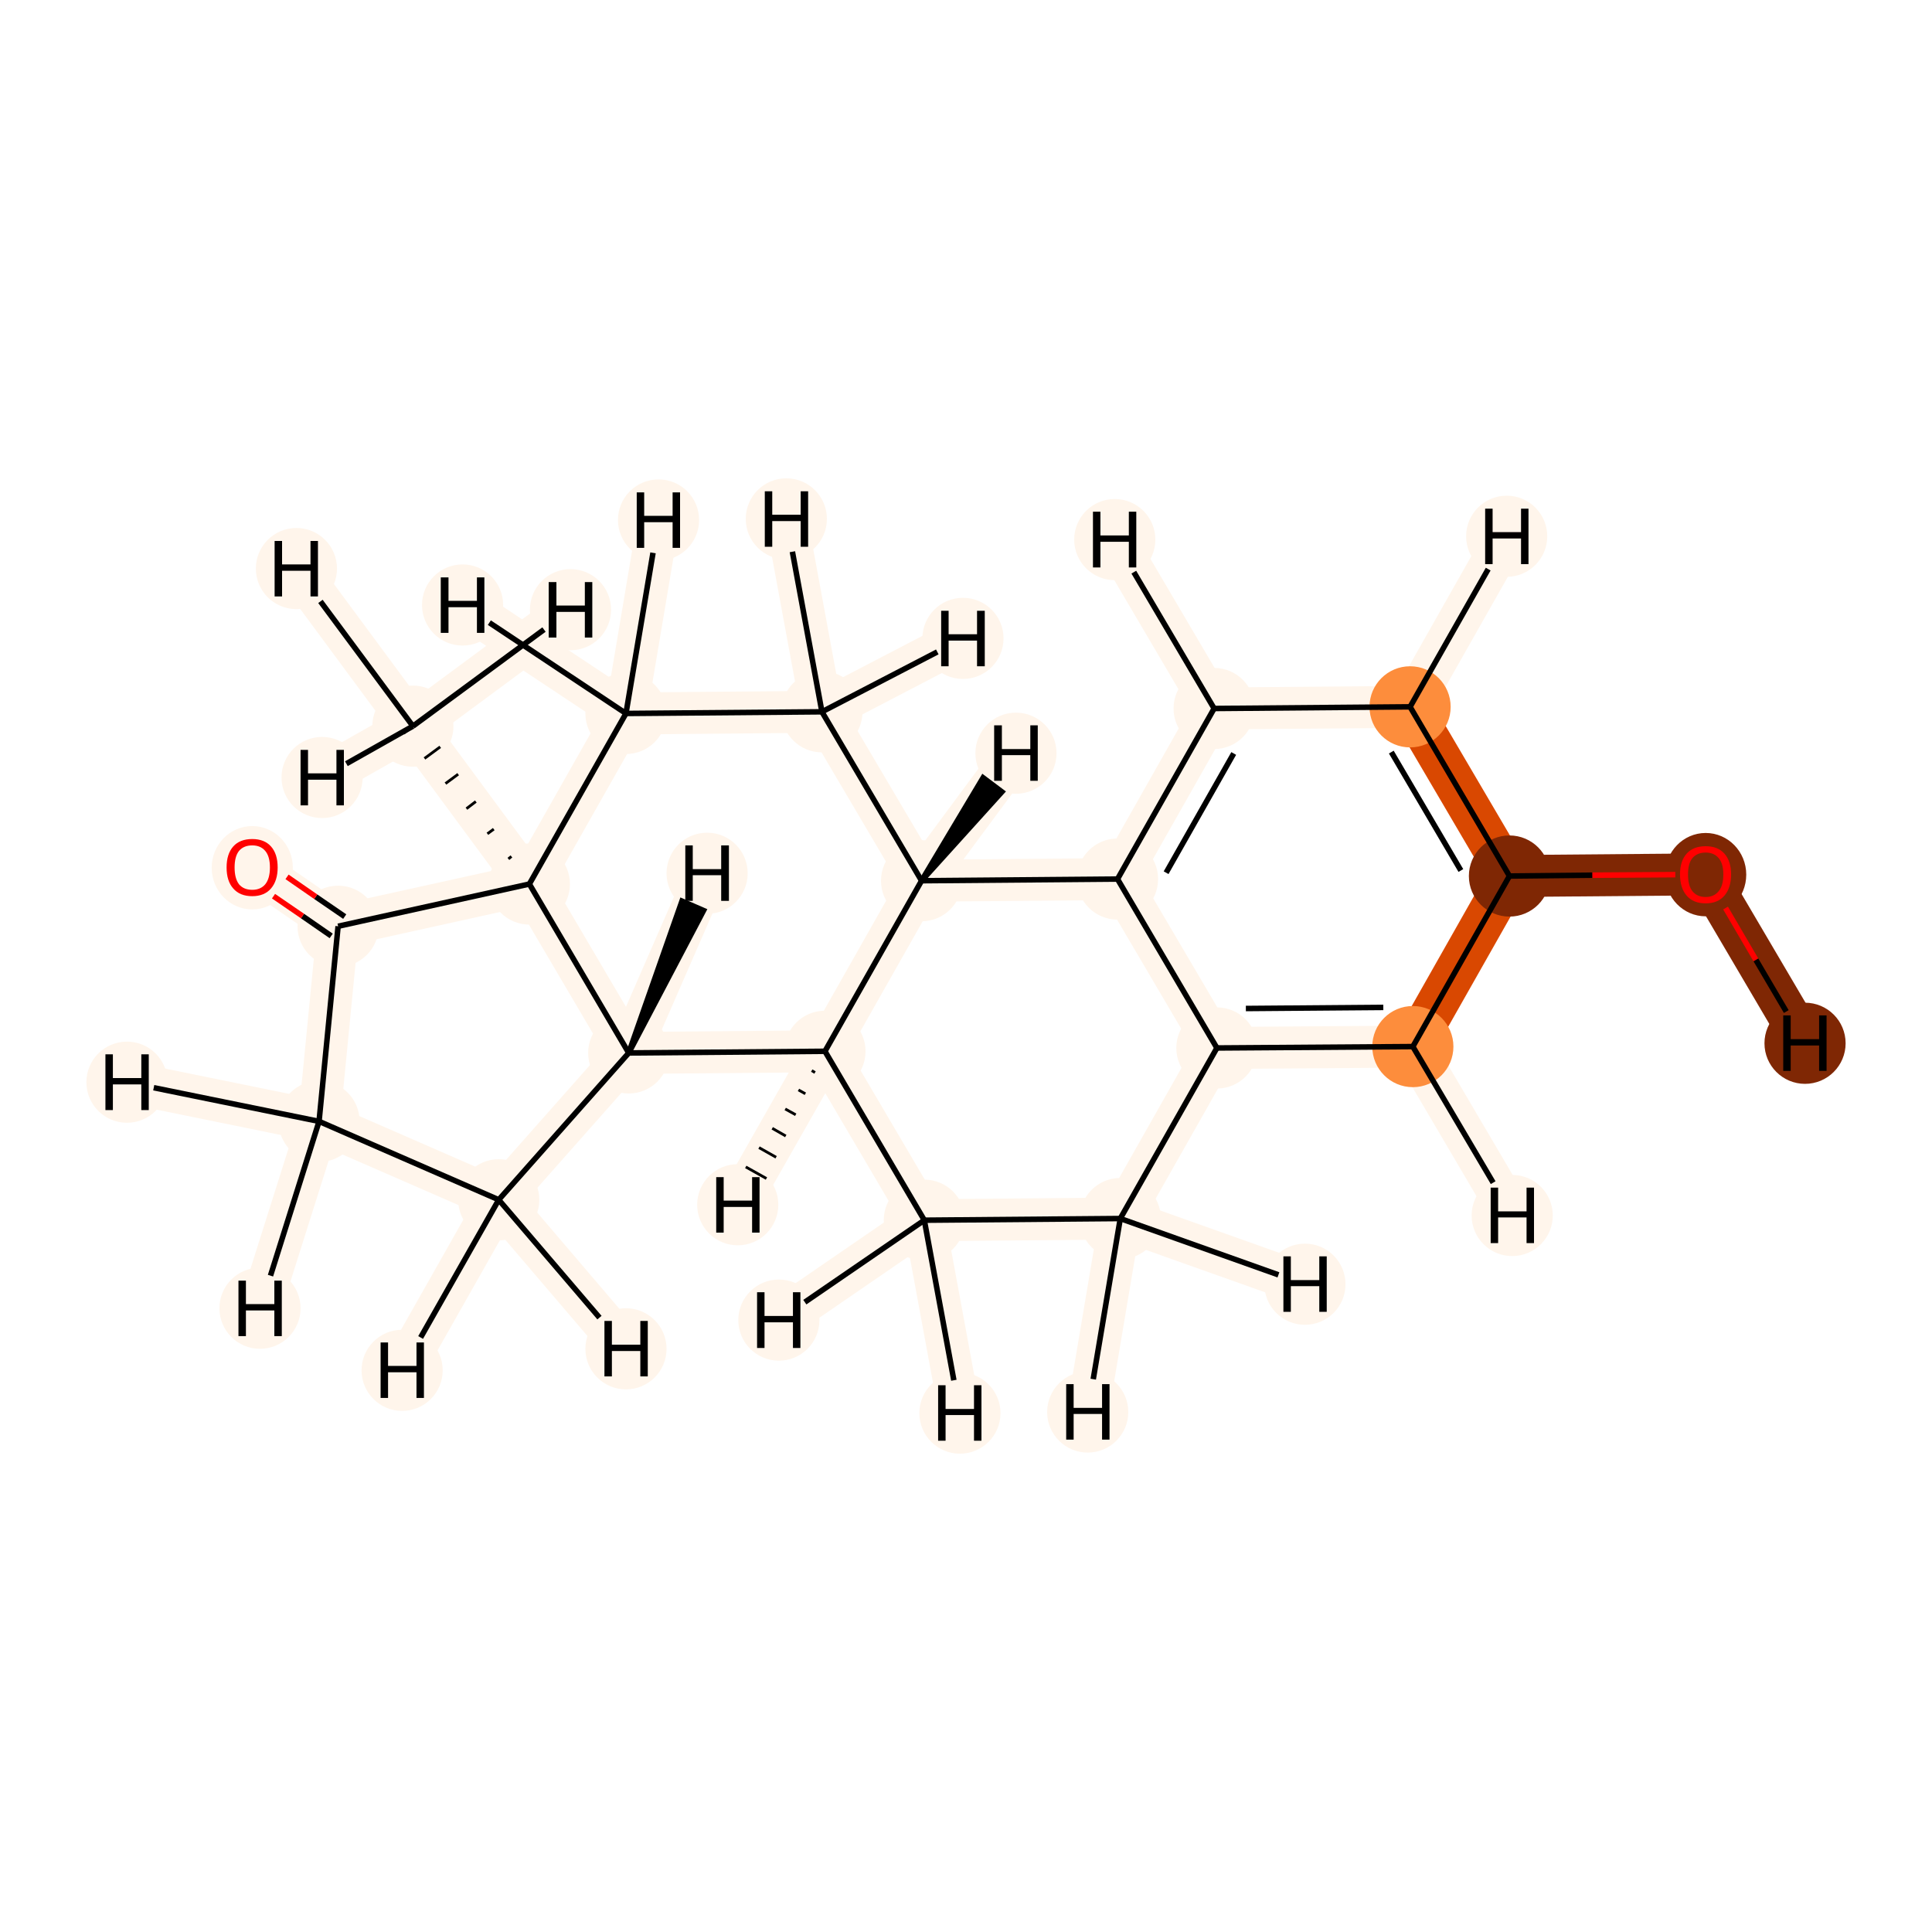 <?xml version='1.0' encoding='iso-8859-1'?>
<svg version='1.1' baseProfile='full'
              xmlns='http://www.w3.org/2000/svg'
                      xmlns:rdkit='http://www.rdkit.org/xml'
                      xmlns:xlink='http://www.w3.org/1999/xlink'
                  xml:space='preserve'
width='700px' height='700px' viewBox='0 0 700 700'>
<!-- END OF HEADER -->
<rect style='opacity:1.0;fill:#FFFFFF;stroke:none' width='700.0' height='700.0' x='0.0' y='0.0'> </rect>
<path d='M 618.0,316.8 L 546.9,317.4' style='fill:none;fill-rule:evenodd;stroke:#7F2704;stroke-width:15.2px;stroke-linecap:butt;stroke-linejoin:miter;stroke-opacity:1' />
<path d='M 618.0,316.8 L 654.0,378.0' style='fill:none;fill-rule:evenodd;stroke:#7F2704;stroke-width:15.2px;stroke-linecap:butt;stroke-linejoin:miter;stroke-opacity:1' />
<path d='M 546.9,317.4 L 510.9,256.1' style='fill:none;fill-rule:evenodd;stroke:#D94801;stroke-width:15.2px;stroke-linecap:butt;stroke-linejoin:miter;stroke-opacity:1' />
<path d='M 546.9,317.4 L 511.9,379.2' style='fill:none;fill-rule:evenodd;stroke:#D94801;stroke-width:15.2px;stroke-linecap:butt;stroke-linejoin:miter;stroke-opacity:1' />
<path d='M 510.9,256.1 L 439.9,256.7' style='fill:none;fill-rule:evenodd;stroke:#FFF5EB;stroke-width:15.2px;stroke-linecap:butt;stroke-linejoin:miter;stroke-opacity:1' />
<path d='M 510.9,256.1 L 545.9,194.3' style='fill:none;fill-rule:evenodd;stroke:#FFF5EB;stroke-width:15.2px;stroke-linecap:butt;stroke-linejoin:miter;stroke-opacity:1' />
<path d='M 439.9,256.7 L 404.9,318.5' style='fill:none;fill-rule:evenodd;stroke:#FFF5EB;stroke-width:15.2px;stroke-linecap:butt;stroke-linejoin:miter;stroke-opacity:1' />
<path d='M 439.9,256.7 L 403.9,195.5' style='fill:none;fill-rule:evenodd;stroke:#FFF5EB;stroke-width:15.2px;stroke-linecap:butt;stroke-linejoin:miter;stroke-opacity:1' />
<path d='M 404.9,318.5 L 440.9,379.7' style='fill:none;fill-rule:evenodd;stroke:#FFF5EB;stroke-width:15.2px;stroke-linecap:butt;stroke-linejoin:miter;stroke-opacity:1' />
<path d='M 404.9,318.5 L 333.9,319.1' style='fill:none;fill-rule:evenodd;stroke:#FFF5EB;stroke-width:15.2px;stroke-linecap:butt;stroke-linejoin:miter;stroke-opacity:1' />
<path d='M 440.9,379.7 L 511.9,379.2' style='fill:none;fill-rule:evenodd;stroke:#FFF5EB;stroke-width:15.2px;stroke-linecap:butt;stroke-linejoin:miter;stroke-opacity:1' />
<path d='M 440.9,379.7 L 405.9,441.5' style='fill:none;fill-rule:evenodd;stroke:#FFF5EB;stroke-width:15.2px;stroke-linecap:butt;stroke-linejoin:miter;stroke-opacity:1' />
<path d='M 511.9,379.2 L 547.9,440.4' style='fill:none;fill-rule:evenodd;stroke:#FFF5EB;stroke-width:15.2px;stroke-linecap:butt;stroke-linejoin:miter;stroke-opacity:1' />
<path d='M 405.9,441.5 L 334.9,442.1' style='fill:none;fill-rule:evenodd;stroke:#FFF5EB;stroke-width:15.2px;stroke-linecap:butt;stroke-linejoin:miter;stroke-opacity:1' />
<path d='M 405.9,441.5 L 394.1,511.6' style='fill:none;fill-rule:evenodd;stroke:#FFF5EB;stroke-width:15.2px;stroke-linecap:butt;stroke-linejoin:miter;stroke-opacity:1' />
<path d='M 405.9,441.5 L 472.8,465.3' style='fill:none;fill-rule:evenodd;stroke:#FFF5EB;stroke-width:15.2px;stroke-linecap:butt;stroke-linejoin:miter;stroke-opacity:1' />
<path d='M 334.9,442.1 L 298.9,380.9' style='fill:none;fill-rule:evenodd;stroke:#FFF5EB;stroke-width:15.2px;stroke-linecap:butt;stroke-linejoin:miter;stroke-opacity:1' />
<path d='M 334.9,442.1 L 282.2,478.3' style='fill:none;fill-rule:evenodd;stroke:#FFF5EB;stroke-width:15.2px;stroke-linecap:butt;stroke-linejoin:miter;stroke-opacity:1' />
<path d='M 334.9,442.1 L 347.8,512.0' style='fill:none;fill-rule:evenodd;stroke:#FFF5EB;stroke-width:15.2px;stroke-linecap:butt;stroke-linejoin:miter;stroke-opacity:1' />
<path d='M 298.9,380.9 L 333.9,319.1' style='fill:none;fill-rule:evenodd;stroke:#FFF5EB;stroke-width:15.2px;stroke-linecap:butt;stroke-linejoin:miter;stroke-opacity:1' />
<path d='M 298.9,380.9 L 227.8,381.5' style='fill:none;fill-rule:evenodd;stroke:#FFF5EB;stroke-width:15.2px;stroke-linecap:butt;stroke-linejoin:miter;stroke-opacity:1' />
<path d='M 298.9,380.9 L 267.3,436.5' style='fill:none;fill-rule:evenodd;stroke:#FFF5EB;stroke-width:15.2px;stroke-linecap:butt;stroke-linejoin:miter;stroke-opacity:1' />
<path d='M 333.9,319.1 L 297.8,257.9' style='fill:none;fill-rule:evenodd;stroke:#FFF5EB;stroke-width:15.2px;stroke-linecap:butt;stroke-linejoin:miter;stroke-opacity:1' />
<path d='M 333.9,319.1 L 368.1,272.9' style='fill:none;fill-rule:evenodd;stroke:#FFF5EB;stroke-width:15.2px;stroke-linecap:butt;stroke-linejoin:miter;stroke-opacity:1' />
<path d='M 297.8,257.9 L 226.8,258.5' style='fill:none;fill-rule:evenodd;stroke:#FFF5EB;stroke-width:15.2px;stroke-linecap:butt;stroke-linejoin:miter;stroke-opacity:1' />
<path d='M 297.8,257.9 L 284.9,188.0' style='fill:none;fill-rule:evenodd;stroke:#FFF5EB;stroke-width:15.2px;stroke-linecap:butt;stroke-linejoin:miter;stroke-opacity:1' />
<path d='M 297.8,257.9 L 348.9,231.3' style='fill:none;fill-rule:evenodd;stroke:#FFF5EB;stroke-width:15.2px;stroke-linecap:butt;stroke-linejoin:miter;stroke-opacity:1' />
<path d='M 226.8,258.5 L 191.8,320.3' style='fill:none;fill-rule:evenodd;stroke:#FFF5EB;stroke-width:15.2px;stroke-linecap:butt;stroke-linejoin:miter;stroke-opacity:1' />
<path d='M 226.8,258.5 L 167.6,219.2' style='fill:none;fill-rule:evenodd;stroke:#FFF5EB;stroke-width:15.2px;stroke-linecap:butt;stroke-linejoin:miter;stroke-opacity:1' />
<path d='M 226.8,258.5 L 238.6,188.4' style='fill:none;fill-rule:evenodd;stroke:#FFF5EB;stroke-width:15.2px;stroke-linecap:butt;stroke-linejoin:miter;stroke-opacity:1' />
<path d='M 191.8,320.3 L 227.8,381.5' style='fill:none;fill-rule:evenodd;stroke:#FFF5EB;stroke-width:15.2px;stroke-linecap:butt;stroke-linejoin:miter;stroke-opacity:1' />
<path d='M 191.8,320.3 L 149.6,263.1' style='fill:none;fill-rule:evenodd;stroke:#FFF5EB;stroke-width:15.2px;stroke-linecap:butt;stroke-linejoin:miter;stroke-opacity:1' />
<path d='M 191.8,320.3 L 122.5,335.6' style='fill:none;fill-rule:evenodd;stroke:#FFF5EB;stroke-width:15.2px;stroke-linecap:butt;stroke-linejoin:miter;stroke-opacity:1' />
<path d='M 227.8,381.5 L 180.7,434.7' style='fill:none;fill-rule:evenodd;stroke:#FFF5EB;stroke-width:15.2px;stroke-linecap:butt;stroke-linejoin:miter;stroke-opacity:1' />
<path d='M 227.8,381.5 L 256.2,316.4' style='fill:none;fill-rule:evenodd;stroke:#FFF5EB;stroke-width:15.2px;stroke-linecap:butt;stroke-linejoin:miter;stroke-opacity:1' />
<path d='M 180.7,434.7 L 115.6,406.3' style='fill:none;fill-rule:evenodd;stroke:#FFF5EB;stroke-width:15.2px;stroke-linecap:butt;stroke-linejoin:miter;stroke-opacity:1' />
<path d='M 180.7,434.7 L 226.8,488.7' style='fill:none;fill-rule:evenodd;stroke:#FFF5EB;stroke-width:15.2px;stroke-linecap:butt;stroke-linejoin:miter;stroke-opacity:1' />
<path d='M 180.7,434.7 L 145.7,496.5' style='fill:none;fill-rule:evenodd;stroke:#FFF5EB;stroke-width:15.2px;stroke-linecap:butt;stroke-linejoin:miter;stroke-opacity:1' />
<path d='M 115.6,406.3 L 122.5,335.6' style='fill:none;fill-rule:evenodd;stroke:#FFF5EB;stroke-width:15.2px;stroke-linecap:butt;stroke-linejoin:miter;stroke-opacity:1' />
<path d='M 115.6,406.3 L 94.2,474.0' style='fill:none;fill-rule:evenodd;stroke:#FFF5EB;stroke-width:15.2px;stroke-linecap:butt;stroke-linejoin:miter;stroke-opacity:1' />
<path d='M 115.6,406.3 L 46.0,392.1' style='fill:none;fill-rule:evenodd;stroke:#FFF5EB;stroke-width:15.2px;stroke-linecap:butt;stroke-linejoin:miter;stroke-opacity:1' />
<path d='M 122.5,335.6 L 91.4,314.2' style='fill:none;fill-rule:evenodd;stroke:#FFF5EB;stroke-width:15.2px;stroke-linecap:butt;stroke-linejoin:miter;stroke-opacity:1' />
<path d='M 149.6,263.1 L 107.4,206.0' style='fill:none;fill-rule:evenodd;stroke:#FFF5EB;stroke-width:15.2px;stroke-linecap:butt;stroke-linejoin:miter;stroke-opacity:1' />
<path d='M 149.6,263.1 L 116.7,281.7' style='fill:none;fill-rule:evenodd;stroke:#FFF5EB;stroke-width:15.2px;stroke-linecap:butt;stroke-linejoin:miter;stroke-opacity:1' />
<path d='M 149.6,263.1 L 206.7,220.9' style='fill:none;fill-rule:evenodd;stroke:#FFF5EB;stroke-width:15.2px;stroke-linecap:butt;stroke-linejoin:miter;stroke-opacity:1' />
<ellipse cx='618.0' cy='316.9' rx='14.2' ry='14.6'  style='fill:#7F2704;fill-rule:evenodd;stroke:#7F2704;stroke-width:1.0px;stroke-linecap:butt;stroke-linejoin:miter;stroke-opacity:1' />
<ellipse cx='546.9' cy='317.4' rx='14.2' ry='14.2'  style='fill:#7F2704;fill-rule:evenodd;stroke:#7F2704;stroke-width:1.0px;stroke-linecap:butt;stroke-linejoin:miter;stroke-opacity:1' />
<ellipse cx='510.9' cy='256.1' rx='14.2' ry='14.2'  style='fill:#FD8D3C;fill-rule:evenodd;stroke:#FD8D3C;stroke-width:1.0px;stroke-linecap:butt;stroke-linejoin:miter;stroke-opacity:1' />
<ellipse cx='439.9' cy='256.7' rx='14.2' ry='14.2'  style='fill:#FFF5EB;fill-rule:evenodd;stroke:#FFF5EB;stroke-width:1.0px;stroke-linecap:butt;stroke-linejoin:miter;stroke-opacity:1' />
<ellipse cx='404.9' cy='318.5' rx='14.2' ry='14.2'  style='fill:#FFF5EB;fill-rule:evenodd;stroke:#FFF5EB;stroke-width:1.0px;stroke-linecap:butt;stroke-linejoin:miter;stroke-opacity:1' />
<ellipse cx='440.9' cy='379.7' rx='14.2' ry='14.2'  style='fill:#FFF5EB;fill-rule:evenodd;stroke:#FFF5EB;stroke-width:1.0px;stroke-linecap:butt;stroke-linejoin:miter;stroke-opacity:1' />
<ellipse cx='511.9' cy='379.2' rx='14.2' ry='14.2'  style='fill:#FD8D3C;fill-rule:evenodd;stroke:#FD8D3C;stroke-width:1.0px;stroke-linecap:butt;stroke-linejoin:miter;stroke-opacity:1' />
<ellipse cx='405.9' cy='441.5' rx='14.2' ry='14.2'  style='fill:#FFF5EB;fill-rule:evenodd;stroke:#FFF5EB;stroke-width:1.0px;stroke-linecap:butt;stroke-linejoin:miter;stroke-opacity:1' />
<ellipse cx='334.9' cy='442.1' rx='14.2' ry='14.2'  style='fill:#FFF5EB;fill-rule:evenodd;stroke:#FFF5EB;stroke-width:1.0px;stroke-linecap:butt;stroke-linejoin:miter;stroke-opacity:1' />
<ellipse cx='298.9' cy='380.9' rx='14.2' ry='14.2'  style='fill:#FFF5EB;fill-rule:evenodd;stroke:#FFF5EB;stroke-width:1.0px;stroke-linecap:butt;stroke-linejoin:miter;stroke-opacity:1' />
<ellipse cx='333.9' cy='319.1' rx='14.2' ry='14.2'  style='fill:#FFF5EB;fill-rule:evenodd;stroke:#FFF5EB;stroke-width:1.0px;stroke-linecap:butt;stroke-linejoin:miter;stroke-opacity:1' />
<ellipse cx='297.8' cy='257.9' rx='14.2' ry='14.2'  style='fill:#FFF5EB;fill-rule:evenodd;stroke:#FFF5EB;stroke-width:1.0px;stroke-linecap:butt;stroke-linejoin:miter;stroke-opacity:1' />
<ellipse cx='226.8' cy='258.5' rx='14.2' ry='14.2'  style='fill:#FFF5EB;fill-rule:evenodd;stroke:#FFF5EB;stroke-width:1.0px;stroke-linecap:butt;stroke-linejoin:miter;stroke-opacity:1' />
<ellipse cx='191.8' cy='320.3' rx='14.2' ry='14.2'  style='fill:#FFF5EB;fill-rule:evenodd;stroke:#FFF5EB;stroke-width:1.0px;stroke-linecap:butt;stroke-linejoin:miter;stroke-opacity:1' />
<ellipse cx='227.8' cy='381.5' rx='14.2' ry='14.2'  style='fill:#FFF5EB;fill-rule:evenodd;stroke:#FFF5EB;stroke-width:1.0px;stroke-linecap:butt;stroke-linejoin:miter;stroke-opacity:1' />
<ellipse cx='180.7' cy='434.7' rx='14.2' ry='14.2'  style='fill:#FFF5EB;fill-rule:evenodd;stroke:#FFF5EB;stroke-width:1.0px;stroke-linecap:butt;stroke-linejoin:miter;stroke-opacity:1' />
<ellipse cx='115.6' cy='406.3' rx='14.2' ry='14.2'  style='fill:#FFF5EB;fill-rule:evenodd;stroke:#FFF5EB;stroke-width:1.0px;stroke-linecap:butt;stroke-linejoin:miter;stroke-opacity:1' />
<ellipse cx='122.5' cy='335.6' rx='14.2' ry='14.2'  style='fill:#FFF5EB;fill-rule:evenodd;stroke:#FFF5EB;stroke-width:1.0px;stroke-linecap:butt;stroke-linejoin:miter;stroke-opacity:1' />
<ellipse cx='91.4' cy='314.4' rx='14.2' ry='14.6'  style='fill:#FFF5EB;fill-rule:evenodd;stroke:#FFF5EB;stroke-width:1.0px;stroke-linecap:butt;stroke-linejoin:miter;stroke-opacity:1' />
<ellipse cx='149.6' cy='263.1' rx='14.2' ry='14.2'  style='fill:#FFF5EB;fill-rule:evenodd;stroke:#FFF5EB;stroke-width:1.0px;stroke-linecap:butt;stroke-linejoin:miter;stroke-opacity:1' />
<ellipse cx='654.0' cy='378.0' rx='14.2' ry='14.2'  style='fill:#7F2704;fill-rule:evenodd;stroke:#7F2704;stroke-width:1.0px;stroke-linecap:butt;stroke-linejoin:miter;stroke-opacity:1' />
<ellipse cx='545.9' cy='194.3' rx='14.2' ry='14.2'  style='fill:#FFF5EB;fill-rule:evenodd;stroke:#FFF5EB;stroke-width:1.0px;stroke-linecap:butt;stroke-linejoin:miter;stroke-opacity:1' />
<ellipse cx='403.9' cy='195.5' rx='14.2' ry='14.2'  style='fill:#FFF5EB;fill-rule:evenodd;stroke:#FFF5EB;stroke-width:1.0px;stroke-linecap:butt;stroke-linejoin:miter;stroke-opacity:1' />
<ellipse cx='547.9' cy='440.4' rx='14.2' ry='14.2'  style='fill:#FFF5EB;fill-rule:evenodd;stroke:#FFF5EB;stroke-width:1.0px;stroke-linecap:butt;stroke-linejoin:miter;stroke-opacity:1' />
<ellipse cx='394.1' cy='511.6' rx='14.2' ry='14.2'  style='fill:#FFF5EB;fill-rule:evenodd;stroke:#FFF5EB;stroke-width:1.0px;stroke-linecap:butt;stroke-linejoin:miter;stroke-opacity:1' />
<ellipse cx='472.8' cy='465.3' rx='14.2' ry='14.2'  style='fill:#FFF5EB;fill-rule:evenodd;stroke:#FFF5EB;stroke-width:1.0px;stroke-linecap:butt;stroke-linejoin:miter;stroke-opacity:1' />
<ellipse cx='282.2' cy='478.3' rx='14.2' ry='14.2'  style='fill:#FFF5EB;fill-rule:evenodd;stroke:#FFF5EB;stroke-width:1.0px;stroke-linecap:butt;stroke-linejoin:miter;stroke-opacity:1' />
<ellipse cx='347.8' cy='512.0' rx='14.2' ry='14.2'  style='fill:#FFF5EB;fill-rule:evenodd;stroke:#FFF5EB;stroke-width:1.0px;stroke-linecap:butt;stroke-linejoin:miter;stroke-opacity:1' />
<ellipse cx='267.3' cy='436.5' rx='14.2' ry='14.2'  style='fill:#FFF5EB;fill-rule:evenodd;stroke:#FFF5EB;stroke-width:1.0px;stroke-linecap:butt;stroke-linejoin:miter;stroke-opacity:1' />
<ellipse cx='368.1' cy='272.9' rx='14.2' ry='14.2'  style='fill:#FFF5EB;fill-rule:evenodd;stroke:#FFF5EB;stroke-width:1.0px;stroke-linecap:butt;stroke-linejoin:miter;stroke-opacity:1' />
<ellipse cx='284.9' cy='188.0' rx='14.2' ry='14.2'  style='fill:#FFF5EB;fill-rule:evenodd;stroke:#FFF5EB;stroke-width:1.0px;stroke-linecap:butt;stroke-linejoin:miter;stroke-opacity:1' />
<ellipse cx='348.9' cy='231.3' rx='14.2' ry='14.2'  style='fill:#FFF5EB;fill-rule:evenodd;stroke:#FFF5EB;stroke-width:1.0px;stroke-linecap:butt;stroke-linejoin:miter;stroke-opacity:1' />
<ellipse cx='167.6' cy='219.2' rx='14.2' ry='14.2'  style='fill:#FFF5EB;fill-rule:evenodd;stroke:#FFF5EB;stroke-width:1.0px;stroke-linecap:butt;stroke-linejoin:miter;stroke-opacity:1' />
<ellipse cx='238.6' cy='188.4' rx='14.2' ry='14.2'  style='fill:#FFF5EB;fill-rule:evenodd;stroke:#FFF5EB;stroke-width:1.0px;stroke-linecap:butt;stroke-linejoin:miter;stroke-opacity:1' />
<ellipse cx='256.2' cy='316.4' rx='14.2' ry='14.2'  style='fill:#FFF5EB;fill-rule:evenodd;stroke:#FFF5EB;stroke-width:1.0px;stroke-linecap:butt;stroke-linejoin:miter;stroke-opacity:1' />
<ellipse cx='226.8' cy='488.7' rx='14.2' ry='14.2'  style='fill:#FFF5EB;fill-rule:evenodd;stroke:#FFF5EB;stroke-width:1.0px;stroke-linecap:butt;stroke-linejoin:miter;stroke-opacity:1' />
<ellipse cx='145.7' cy='496.5' rx='14.2' ry='14.2'  style='fill:#FFF5EB;fill-rule:evenodd;stroke:#FFF5EB;stroke-width:1.0px;stroke-linecap:butt;stroke-linejoin:miter;stroke-opacity:1' />
<ellipse cx='94.2' cy='474.0' rx='14.2' ry='14.2'  style='fill:#FFF5EB;fill-rule:evenodd;stroke:#FFF5EB;stroke-width:1.0px;stroke-linecap:butt;stroke-linejoin:miter;stroke-opacity:1' />
<ellipse cx='46.0' cy='392.1' rx='14.2' ry='14.2'  style='fill:#FFF5EB;fill-rule:evenodd;stroke:#FFF5EB;stroke-width:1.0px;stroke-linecap:butt;stroke-linejoin:miter;stroke-opacity:1' />
<ellipse cx='107.4' cy='206.0' rx='14.2' ry='14.2'  style='fill:#FFF5EB;fill-rule:evenodd;stroke:#FFF5EB;stroke-width:1.0px;stroke-linecap:butt;stroke-linejoin:miter;stroke-opacity:1' />
<ellipse cx='116.7' cy='281.7' rx='14.2' ry='14.2'  style='fill:#FFF5EB;fill-rule:evenodd;stroke:#FFF5EB;stroke-width:1.0px;stroke-linecap:butt;stroke-linejoin:miter;stroke-opacity:1' />
<ellipse cx='206.7' cy='220.9' rx='14.2' ry='14.2'  style='fill:#FFF5EB;fill-rule:evenodd;stroke:#FFF5EB;stroke-width:1.0px;stroke-linecap:butt;stroke-linejoin:miter;stroke-opacity:1' />
<path class='bond-0 atom-0 atom-1' d='M 607.0,316.9 L 576.9,317.1' style='fill:none;fill-rule:evenodd;stroke:#FF0000;stroke-width:2.0px;stroke-linecap:butt;stroke-linejoin:miter;stroke-opacity:1' />
<path class='bond-0 atom-0 atom-1' d='M 576.9,317.1 L 546.9,317.4' style='fill:none;fill-rule:evenodd;stroke:#000000;stroke-width:2.0px;stroke-linecap:butt;stroke-linejoin:miter;stroke-opacity:1' />
<path class='bond-23 atom-0 atom-20' d='M 625.2,329.0 L 636.2,347.8' style='fill:none;fill-rule:evenodd;stroke:#FF0000;stroke-width:2.0px;stroke-linecap:butt;stroke-linejoin:miter;stroke-opacity:1' />
<path class='bond-23 atom-0 atom-20' d='M 636.2,347.8 L 647.2,366.5' style='fill:none;fill-rule:evenodd;stroke:#000000;stroke-width:2.0px;stroke-linecap:butt;stroke-linejoin:miter;stroke-opacity:1' />
<path class='bond-1 atom-1 atom-2' d='M 546.9,317.4 L 510.9,256.1' style='fill:none;fill-rule:evenodd;stroke:#000000;stroke-width:2.0px;stroke-linecap:butt;stroke-linejoin:miter;stroke-opacity:1' />
<path class='bond-1 atom-1 atom-2' d='M 529.3,315.4 L 504.1,272.5' style='fill:none;fill-rule:evenodd;stroke:#000000;stroke-width:2.0px;stroke-linecap:butt;stroke-linejoin:miter;stroke-opacity:1' />
<path class='bond-19 atom-6 atom-1' d='M 511.9,379.2 L 546.9,317.4' style='fill:none;fill-rule:evenodd;stroke:#000000;stroke-width:2.0px;stroke-linecap:butt;stroke-linejoin:miter;stroke-opacity:1' />
<path class='bond-2 atom-2 atom-3' d='M 510.9,256.1 L 439.9,256.7' style='fill:none;fill-rule:evenodd;stroke:#000000;stroke-width:2.0px;stroke-linecap:butt;stroke-linejoin:miter;stroke-opacity:1' />
<path class='bond-24 atom-2 atom-21' d='M 510.9,256.1 L 539.2,206.2' style='fill:none;fill-rule:evenodd;stroke:#000000;stroke-width:2.0px;stroke-linecap:butt;stroke-linejoin:miter;stroke-opacity:1' />
<path class='bond-3 atom-3 atom-4' d='M 439.9,256.7 L 404.9,318.5' style='fill:none;fill-rule:evenodd;stroke:#000000;stroke-width:2.0px;stroke-linecap:butt;stroke-linejoin:miter;stroke-opacity:1' />
<path class='bond-3 atom-3 atom-4' d='M 447.0,273.0 L 422.5,316.2' style='fill:none;fill-rule:evenodd;stroke:#000000;stroke-width:2.0px;stroke-linecap:butt;stroke-linejoin:miter;stroke-opacity:1' />
<path class='bond-25 atom-3 atom-22' d='M 439.9,256.7 L 410.8,207.3' style='fill:none;fill-rule:evenodd;stroke:#000000;stroke-width:2.0px;stroke-linecap:butt;stroke-linejoin:miter;stroke-opacity:1' />
<path class='bond-4 atom-4 atom-5' d='M 404.9,318.5 L 440.9,379.7' style='fill:none;fill-rule:evenodd;stroke:#000000;stroke-width:2.0px;stroke-linecap:butt;stroke-linejoin:miter;stroke-opacity:1' />
<path class='bond-21 atom-10 atom-4' d='M 333.9,319.1 L 404.9,318.5' style='fill:none;fill-rule:evenodd;stroke:#000000;stroke-width:2.0px;stroke-linecap:butt;stroke-linejoin:miter;stroke-opacity:1' />
<path class='bond-5 atom-5 atom-6' d='M 440.9,379.7 L 511.9,379.2' style='fill:none;fill-rule:evenodd;stroke:#000000;stroke-width:2.0px;stroke-linecap:butt;stroke-linejoin:miter;stroke-opacity:1' />
<path class='bond-5 atom-5 atom-6' d='M 451.4,365.4 L 501.2,365.0' style='fill:none;fill-rule:evenodd;stroke:#000000;stroke-width:2.0px;stroke-linecap:butt;stroke-linejoin:miter;stroke-opacity:1' />
<path class='bond-6 atom-5 atom-7' d='M 440.9,379.7 L 405.9,441.5' style='fill:none;fill-rule:evenodd;stroke:#000000;stroke-width:2.0px;stroke-linecap:butt;stroke-linejoin:miter;stroke-opacity:1' />
<path class='bond-26 atom-6 atom-23' d='M 511.9,379.2 L 541.0,428.5' style='fill:none;fill-rule:evenodd;stroke:#000000;stroke-width:2.0px;stroke-linecap:butt;stroke-linejoin:miter;stroke-opacity:1' />
<path class='bond-7 atom-7 atom-8' d='M 405.9,441.5 L 334.9,442.1' style='fill:none;fill-rule:evenodd;stroke:#000000;stroke-width:2.0px;stroke-linecap:butt;stroke-linejoin:miter;stroke-opacity:1' />
<path class='bond-27 atom-7 atom-24' d='M 405.9,441.5 L 396.1,499.7' style='fill:none;fill-rule:evenodd;stroke:#000000;stroke-width:2.0px;stroke-linecap:butt;stroke-linejoin:miter;stroke-opacity:1' />
<path class='bond-28 atom-7 atom-25' d='M 405.9,441.5 L 463.2,461.9' style='fill:none;fill-rule:evenodd;stroke:#000000;stroke-width:2.0px;stroke-linecap:butt;stroke-linejoin:miter;stroke-opacity:1' />
<path class='bond-8 atom-8 atom-9' d='M 334.9,442.1 L 298.9,380.9' style='fill:none;fill-rule:evenodd;stroke:#000000;stroke-width:2.0px;stroke-linecap:butt;stroke-linejoin:miter;stroke-opacity:1' />
<path class='bond-29 atom-8 atom-26' d='M 334.9,442.1 L 291.6,471.8' style='fill:none;fill-rule:evenodd;stroke:#000000;stroke-width:2.0px;stroke-linecap:butt;stroke-linejoin:miter;stroke-opacity:1' />
<path class='bond-30 atom-8 atom-27' d='M 334.9,442.1 L 345.6,500.1' style='fill:none;fill-rule:evenodd;stroke:#000000;stroke-width:2.0px;stroke-linecap:butt;stroke-linejoin:miter;stroke-opacity:1' />
<path class='bond-9 atom-9 atom-10' d='M 298.9,380.9 L 333.9,319.1' style='fill:none;fill-rule:evenodd;stroke:#000000;stroke-width:2.0px;stroke-linecap:butt;stroke-linejoin:miter;stroke-opacity:1' />
<path class='bond-20 atom-14 atom-9' d='M 227.8,381.5 L 298.9,380.9' style='fill:none;fill-rule:evenodd;stroke:#000000;stroke-width:2.0px;stroke-linecap:butt;stroke-linejoin:miter;stroke-opacity:1' />
<path class='bond-31 atom-9 atom-28' d='M 294.1,387.9 L 295.3,388.6' style='fill:none;fill-rule:evenodd;stroke:#000000;stroke-width:1.0px;stroke-linecap:butt;stroke-linejoin:miter;stroke-opacity:1' />
<path class='bond-31 atom-9 atom-28' d='M 289.3,394.9 L 291.8,396.3' style='fill:none;fill-rule:evenodd;stroke:#000000;stroke-width:1.0px;stroke-linecap:butt;stroke-linejoin:miter;stroke-opacity:1' />
<path class='bond-31 atom-9 atom-28' d='M 284.5,401.8 L 288.3,403.9' style='fill:none;fill-rule:evenodd;stroke:#000000;stroke-width:1.0px;stroke-linecap:butt;stroke-linejoin:miter;stroke-opacity:1' />
<path class='bond-31 atom-9 atom-28' d='M 279.8,408.8 L 284.7,411.6' style='fill:none;fill-rule:evenodd;stroke:#000000;stroke-width:1.0px;stroke-linecap:butt;stroke-linejoin:miter;stroke-opacity:1' />
<path class='bond-31 atom-9 atom-28' d='M 275.0,415.8 L 281.2,419.3' style='fill:none;fill-rule:evenodd;stroke:#000000;stroke-width:1.0px;stroke-linecap:butt;stroke-linejoin:miter;stroke-opacity:1' />
<path class='bond-31 atom-9 atom-28' d='M 270.2,422.8 L 277.7,427.0' style='fill:none;fill-rule:evenodd;stroke:#000000;stroke-width:1.0px;stroke-linecap:butt;stroke-linejoin:miter;stroke-opacity:1' />
<path class='bond-10 atom-10 atom-11' d='M 333.9,319.1 L 297.8,257.9' style='fill:none;fill-rule:evenodd;stroke:#000000;stroke-width:2.0px;stroke-linecap:butt;stroke-linejoin:miter;stroke-opacity:1' />
<path class='bond-32 atom-10 atom-29' d='M 333.9,319.1 L 363.0,286.9 L 356.2,281.8 Z' style='fill:#000000;fill-rule:evenodd;fill-opacity:1;stroke:#000000;stroke-width:2.0px;stroke-linecap:butt;stroke-linejoin:miter;stroke-opacity:1;' />
<path class='bond-11 atom-11 atom-12' d='M 297.8,257.9 L 226.8,258.5' style='fill:none;fill-rule:evenodd;stroke:#000000;stroke-width:2.0px;stroke-linecap:butt;stroke-linejoin:miter;stroke-opacity:1' />
<path class='bond-33 atom-11 atom-30' d='M 297.8,257.9 L 287.1,199.9' style='fill:none;fill-rule:evenodd;stroke:#000000;stroke-width:2.0px;stroke-linecap:butt;stroke-linejoin:miter;stroke-opacity:1' />
<path class='bond-34 atom-11 atom-31' d='M 297.8,257.9 L 339.6,236.2' style='fill:none;fill-rule:evenodd;stroke:#000000;stroke-width:2.0px;stroke-linecap:butt;stroke-linejoin:miter;stroke-opacity:1' />
<path class='bond-12 atom-12 atom-13' d='M 226.8,258.5 L 191.8,320.3' style='fill:none;fill-rule:evenodd;stroke:#000000;stroke-width:2.0px;stroke-linecap:butt;stroke-linejoin:miter;stroke-opacity:1' />
<path class='bond-35 atom-12 atom-32' d='M 226.8,258.5 L 177.3,225.6' style='fill:none;fill-rule:evenodd;stroke:#000000;stroke-width:2.0px;stroke-linecap:butt;stroke-linejoin:miter;stroke-opacity:1' />
<path class='bond-36 atom-12 atom-33' d='M 226.8,258.5 L 236.6,200.3' style='fill:none;fill-rule:evenodd;stroke:#000000;stroke-width:2.0px;stroke-linecap:butt;stroke-linejoin:miter;stroke-opacity:1' />
<path class='bond-13 atom-13 atom-14' d='M 191.8,320.3 L 227.8,381.5' style='fill:none;fill-rule:evenodd;stroke:#000000;stroke-width:2.0px;stroke-linecap:butt;stroke-linejoin:miter;stroke-opacity:1' />
<path class='bond-18 atom-13 atom-19' d='M 185.3,310.3 L 184.2,311.2' style='fill:none;fill-rule:evenodd;stroke:#000000;stroke-width:1.0px;stroke-linecap:butt;stroke-linejoin:miter;stroke-opacity:1' />
<path class='bond-18 atom-13 atom-19' d='M 178.9,300.4 L 176.6,302.1' style='fill:none;fill-rule:evenodd;stroke:#000000;stroke-width:1.0px;stroke-linecap:butt;stroke-linejoin:miter;stroke-opacity:1' />
<path class='bond-18 atom-13 atom-19' d='M 172.4,290.4 L 169.0,293.0' style='fill:none;fill-rule:evenodd;stroke:#000000;stroke-width:1.0px;stroke-linecap:butt;stroke-linejoin:miter;stroke-opacity:1' />
<path class='bond-18 atom-13 atom-19' d='M 166.0,280.5 L 161.4,283.9' style='fill:none;fill-rule:evenodd;stroke:#000000;stroke-width:1.0px;stroke-linecap:butt;stroke-linejoin:miter;stroke-opacity:1' />
<path class='bond-18 atom-13 atom-19' d='M 159.5,270.6 L 153.8,274.8' style='fill:none;fill-rule:evenodd;stroke:#000000;stroke-width:1.0px;stroke-linecap:butt;stroke-linejoin:miter;stroke-opacity:1' />
<path class='bond-18 atom-13 atom-19' d='M 153.0,260.6 L 146.2,265.7' style='fill:none;fill-rule:evenodd;stroke:#000000;stroke-width:1.0px;stroke-linecap:butt;stroke-linejoin:miter;stroke-opacity:1' />
<path class='bond-22 atom-17 atom-13' d='M 122.5,335.6 L 191.8,320.3' style='fill:none;fill-rule:evenodd;stroke:#000000;stroke-width:2.0px;stroke-linecap:butt;stroke-linejoin:miter;stroke-opacity:1' />
<path class='bond-14 atom-14 atom-15' d='M 227.8,381.5 L 180.7,434.7' style='fill:none;fill-rule:evenodd;stroke:#000000;stroke-width:2.0px;stroke-linecap:butt;stroke-linejoin:miter;stroke-opacity:1' />
<path class='bond-37 atom-14 atom-34' d='M 227.8,381.5 L 254.9,329.9 L 247.1,326.5 Z' style='fill:#000000;fill-rule:evenodd;fill-opacity:1;stroke:#000000;stroke-width:2.0px;stroke-linecap:butt;stroke-linejoin:miter;stroke-opacity:1;' />
<path class='bond-15 atom-15 atom-16' d='M 180.7,434.7 L 115.6,406.3' style='fill:none;fill-rule:evenodd;stroke:#000000;stroke-width:2.0px;stroke-linecap:butt;stroke-linejoin:miter;stroke-opacity:1' />
<path class='bond-38 atom-15 atom-35' d='M 180.7,434.7 L 217.2,477.4' style='fill:none;fill-rule:evenodd;stroke:#000000;stroke-width:2.0px;stroke-linecap:butt;stroke-linejoin:miter;stroke-opacity:1' />
<path class='bond-39 atom-15 atom-36' d='M 180.7,434.7 L 152.4,484.6' style='fill:none;fill-rule:evenodd;stroke:#000000;stroke-width:2.0px;stroke-linecap:butt;stroke-linejoin:miter;stroke-opacity:1' />
<path class='bond-16 atom-16 atom-17' d='M 115.6,406.3 L 122.5,335.6' style='fill:none;fill-rule:evenodd;stroke:#000000;stroke-width:2.0px;stroke-linecap:butt;stroke-linejoin:miter;stroke-opacity:1' />
<path class='bond-40 atom-16 atom-37' d='M 115.6,406.3 L 98.0,462.2' style='fill:none;fill-rule:evenodd;stroke:#000000;stroke-width:2.0px;stroke-linecap:butt;stroke-linejoin:miter;stroke-opacity:1' />
<path class='bond-41 atom-16 atom-38' d='M 115.6,406.3 L 55.7,394.1' style='fill:none;fill-rule:evenodd;stroke:#000000;stroke-width:2.0px;stroke-linecap:butt;stroke-linejoin:miter;stroke-opacity:1' />
<path class='bond-17 atom-17 atom-18' d='M 124.9,332.1 L 114.4,324.9' style='fill:none;fill-rule:evenodd;stroke:#000000;stroke-width:2.0px;stroke-linecap:butt;stroke-linejoin:miter;stroke-opacity:1' />
<path class='bond-17 atom-17 atom-18' d='M 114.4,324.9 L 104.0,317.7' style='fill:none;fill-rule:evenodd;stroke:#FF0000;stroke-width:2.0px;stroke-linecap:butt;stroke-linejoin:miter;stroke-opacity:1' />
<path class='bond-17 atom-17 atom-18' d='M 120.0,339.1 L 109.6,331.9' style='fill:none;fill-rule:evenodd;stroke:#000000;stroke-width:2.0px;stroke-linecap:butt;stroke-linejoin:miter;stroke-opacity:1' />
<path class='bond-17 atom-17 atom-18' d='M 109.6,331.9 L 99.1,324.7' style='fill:none;fill-rule:evenodd;stroke:#FF0000;stroke-width:2.0px;stroke-linecap:butt;stroke-linejoin:miter;stroke-opacity:1' />
<path class='bond-42 atom-19 atom-39' d='M 149.6,263.1 L 116.1,217.9' style='fill:none;fill-rule:evenodd;stroke:#000000;stroke-width:2.0px;stroke-linecap:butt;stroke-linejoin:miter;stroke-opacity:1' />
<path class='bond-43 atom-19 atom-40' d='M 149.6,263.1 L 125.5,276.7' style='fill:none;fill-rule:evenodd;stroke:#000000;stroke-width:2.0px;stroke-linecap:butt;stroke-linejoin:miter;stroke-opacity:1' />
<path class='bond-44 atom-19 atom-41' d='M 149.6,263.1 L 197.1,228.1' style='fill:none;fill-rule:evenodd;stroke:#000000;stroke-width:2.0px;stroke-linecap:butt;stroke-linejoin:miter;stroke-opacity:1' />
<path  class='atom-0' d='M 608.7 316.8
Q 608.7 312.0, 611.1 309.3
Q 613.5 306.6, 618.0 306.6
Q 622.4 306.6, 624.8 309.3
Q 627.2 312.0, 627.2 316.8
Q 627.2 321.7, 624.8 324.5
Q 622.4 327.3, 618.0 327.3
Q 613.5 327.3, 611.1 324.5
Q 608.7 321.7, 608.7 316.8
M 618.0 325.0
Q 621.0 325.0, 622.7 322.9
Q 624.4 320.9, 624.4 316.8
Q 624.4 312.9, 622.7 310.9
Q 621.0 308.9, 618.0 308.9
Q 614.9 308.9, 613.2 310.9
Q 611.6 312.8, 611.6 316.8
Q 611.6 320.9, 613.2 322.9
Q 614.9 325.0, 618.0 325.0
' fill='#FF0000'/>
<path  class='atom-18' d='M 82.1 314.3
Q 82.1 309.4, 84.5 306.7
Q 86.9 304.0, 91.4 304.0
Q 95.8 304.0, 98.2 306.7
Q 100.6 309.4, 100.6 314.3
Q 100.6 319.1, 98.2 321.9
Q 95.8 324.7, 91.4 324.7
Q 86.9 324.7, 84.5 321.9
Q 82.1 319.2, 82.1 314.3
M 91.4 322.4
Q 94.4 322.4, 96.1 320.4
Q 97.8 318.3, 97.8 314.3
Q 97.8 310.3, 96.1 308.3
Q 94.4 306.3, 91.4 306.3
Q 88.3 306.3, 86.6 308.3
Q 85.0 310.3, 85.0 314.3
Q 85.0 318.3, 86.6 320.4
Q 88.3 322.4, 91.4 322.4
' fill='#FF0000'/>
<path  class='atom-20' d='M 646.1 367.9
L 648.8 367.9
L 648.8 376.5
L 659.1 376.5
L 659.1 367.9
L 661.8 367.9
L 661.8 388.0
L 659.1 388.0
L 659.1 378.8
L 648.8 378.8
L 648.8 388.0
L 646.1 388.0
L 646.1 367.9
' fill='#000000'/>
<path  class='atom-21' d='M 538.1 184.3
L 540.8 184.3
L 540.8 192.8
L 551.1 192.8
L 551.1 184.3
L 553.8 184.3
L 553.8 204.4
L 551.1 204.4
L 551.1 195.1
L 540.8 195.1
L 540.8 204.4
L 538.1 204.4
L 538.1 184.3
' fill='#000000'/>
<path  class='atom-22' d='M 396.0 185.4
L 398.7 185.4
L 398.7 194.0
L 409.0 194.0
L 409.0 185.4
L 411.7 185.4
L 411.7 205.6
L 409.0 205.6
L 409.0 196.3
L 398.7 196.3
L 398.7 205.6
L 396.0 205.6
L 396.0 185.4
' fill='#000000'/>
<path  class='atom-23' d='M 540.1 430.3
L 542.8 430.3
L 542.8 438.9
L 553.1 438.9
L 553.1 430.3
L 555.8 430.3
L 555.8 450.4
L 553.1 450.4
L 553.1 441.1
L 542.8 441.1
L 542.8 450.4
L 540.1 450.4
L 540.1 430.3
' fill='#000000'/>
<path  class='atom-24' d='M 386.3 501.5
L 389.0 501.5
L 389.0 510.1
L 399.3 510.1
L 399.3 501.5
L 402.0 501.5
L 402.0 521.6
L 399.3 521.6
L 399.3 512.3
L 389.0 512.3
L 389.0 521.6
L 386.3 521.6
L 386.3 501.5
' fill='#000000'/>
<path  class='atom-25' d='M 465.0 455.2
L 467.7 455.2
L 467.7 463.8
L 478.0 463.8
L 478.0 455.2
L 480.7 455.2
L 480.7 475.3
L 478.0 475.3
L 478.0 466.0
L 467.7 466.0
L 467.7 475.3
L 465.0 475.3
L 465.0 455.2
' fill='#000000'/>
<path  class='atom-26' d='M 274.3 468.2
L 277.0 468.2
L 277.0 476.8
L 287.3 476.8
L 287.3 468.2
L 290.0 468.2
L 290.0 488.4
L 287.3 488.4
L 287.3 479.1
L 277.0 479.1
L 277.0 488.4
L 274.3 488.4
L 274.3 468.2
' fill='#000000'/>
<path  class='atom-27' d='M 339.9 501.9
L 342.6 501.9
L 342.6 510.5
L 352.9 510.5
L 352.9 501.9
L 355.6 501.9
L 355.6 522.0
L 352.9 522.0
L 352.9 512.7
L 342.6 512.7
L 342.6 522.0
L 339.9 522.0
L 339.9 501.9
' fill='#000000'/>
<path  class='atom-28' d='M 259.5 426.5
L 262.2 426.5
L 262.2 435.0
L 272.5 435.0
L 272.5 426.5
L 275.2 426.5
L 275.2 446.6
L 272.5 446.6
L 272.5 437.3
L 262.2 437.3
L 262.2 446.6
L 259.5 446.6
L 259.5 426.5
' fill='#000000'/>
<path  class='atom-29' d='M 360.2 262.8
L 363.0 262.8
L 363.0 271.4
L 373.3 271.4
L 373.3 262.8
L 376.0 262.8
L 376.0 282.9
L 373.3 282.9
L 373.3 273.6
L 363.0 273.6
L 363.0 282.9
L 360.2 282.9
L 360.2 262.8
' fill='#000000'/>
<path  class='atom-30' d='M 277.1 178.0
L 279.8 178.0
L 279.8 186.5
L 290.1 186.5
L 290.1 178.0
L 292.8 178.0
L 292.8 198.1
L 290.1 198.1
L 290.1 188.8
L 279.8 188.8
L 279.8 198.1
L 277.1 198.1
L 277.1 178.0
' fill='#000000'/>
<path  class='atom-31' d='M 341.0 221.3
L 343.7 221.3
L 343.7 229.8
L 354.0 229.8
L 354.0 221.3
L 356.8 221.3
L 356.8 241.4
L 354.0 241.4
L 354.0 232.1
L 343.7 232.1
L 343.7 241.4
L 341.0 241.4
L 341.0 221.3
' fill='#000000'/>
<path  class='atom-32' d='M 159.7 209.2
L 162.5 209.2
L 162.5 217.7
L 172.8 217.7
L 172.8 209.2
L 175.5 209.2
L 175.5 229.3
L 172.8 229.3
L 172.8 220.0
L 162.5 220.0
L 162.5 229.3
L 159.7 229.3
L 159.7 209.2
' fill='#000000'/>
<path  class='atom-33' d='M 230.7 178.4
L 233.4 178.4
L 233.4 186.9
L 243.7 186.9
L 243.7 178.4
L 246.4 178.4
L 246.4 198.5
L 243.7 198.5
L 243.7 189.2
L 233.4 189.2
L 233.4 198.5
L 230.7 198.5
L 230.7 178.4
' fill='#000000'/>
<path  class='atom-34' d='M 248.3 306.3
L 251.0 306.3
L 251.0 314.9
L 261.3 314.9
L 261.3 306.3
L 264.1 306.3
L 264.1 326.4
L 261.3 326.4
L 261.3 317.1
L 251.0 317.1
L 251.0 326.4
L 248.3 326.4
L 248.3 306.3
' fill='#000000'/>
<path  class='atom-35' d='M 219.0 478.6
L 221.7 478.6
L 221.7 487.2
L 232.0 487.2
L 232.0 478.6
L 234.7 478.6
L 234.7 498.7
L 232.0 498.7
L 232.0 489.5
L 221.7 489.5
L 221.7 498.7
L 219.0 498.7
L 219.0 478.6
' fill='#000000'/>
<path  class='atom-36' d='M 137.9 486.4
L 140.6 486.4
L 140.6 494.9
L 150.9 494.9
L 150.9 486.4
L 153.6 486.4
L 153.6 506.5
L 150.9 506.5
L 150.9 497.2
L 140.6 497.2
L 140.6 506.5
L 137.9 506.5
L 137.9 486.4
' fill='#000000'/>
<path  class='atom-37' d='M 86.4 464.0
L 89.1 464.0
L 89.1 472.5
L 99.4 472.5
L 99.4 464.0
L 102.1 464.0
L 102.1 484.1
L 99.4 484.1
L 99.4 474.8
L 89.1 474.8
L 89.1 484.1
L 86.4 484.1
L 86.4 464.0
' fill='#000000'/>
<path  class='atom-38' d='M 38.2 382.0
L 40.9 382.0
L 40.9 390.6
L 51.2 390.6
L 51.2 382.0
L 53.9 382.0
L 53.9 402.2
L 51.2 402.2
L 51.2 392.9
L 40.9 392.9
L 40.9 402.2
L 38.2 402.2
L 38.2 382.0
' fill='#000000'/>
<path  class='atom-39' d='M 99.5 196.0
L 102.2 196.0
L 102.2 204.5
L 112.5 204.5
L 112.5 196.0
L 115.2 196.0
L 115.2 216.1
L 112.5 216.1
L 112.5 206.8
L 102.2 206.8
L 102.2 216.1
L 99.5 216.1
L 99.5 196.0
' fill='#000000'/>
<path  class='atom-40' d='M 108.9 271.7
L 111.6 271.7
L 111.6 280.2
L 121.9 280.2
L 121.9 271.7
L 124.6 271.7
L 124.6 291.8
L 121.9 291.8
L 121.9 282.5
L 111.6 282.5
L 111.6 291.8
L 108.9 291.8
L 108.9 271.7
' fill='#000000'/>
<path  class='atom-41' d='M 198.8 210.9
L 201.6 210.9
L 201.6 219.4
L 211.9 219.4
L 211.9 210.9
L 214.6 210.9
L 214.6 231.0
L 211.9 231.0
L 211.9 221.7
L 201.6 221.7
L 201.6 231.0
L 198.8 231.0
L 198.8 210.9
' fill='#000000'/>
</svg>
